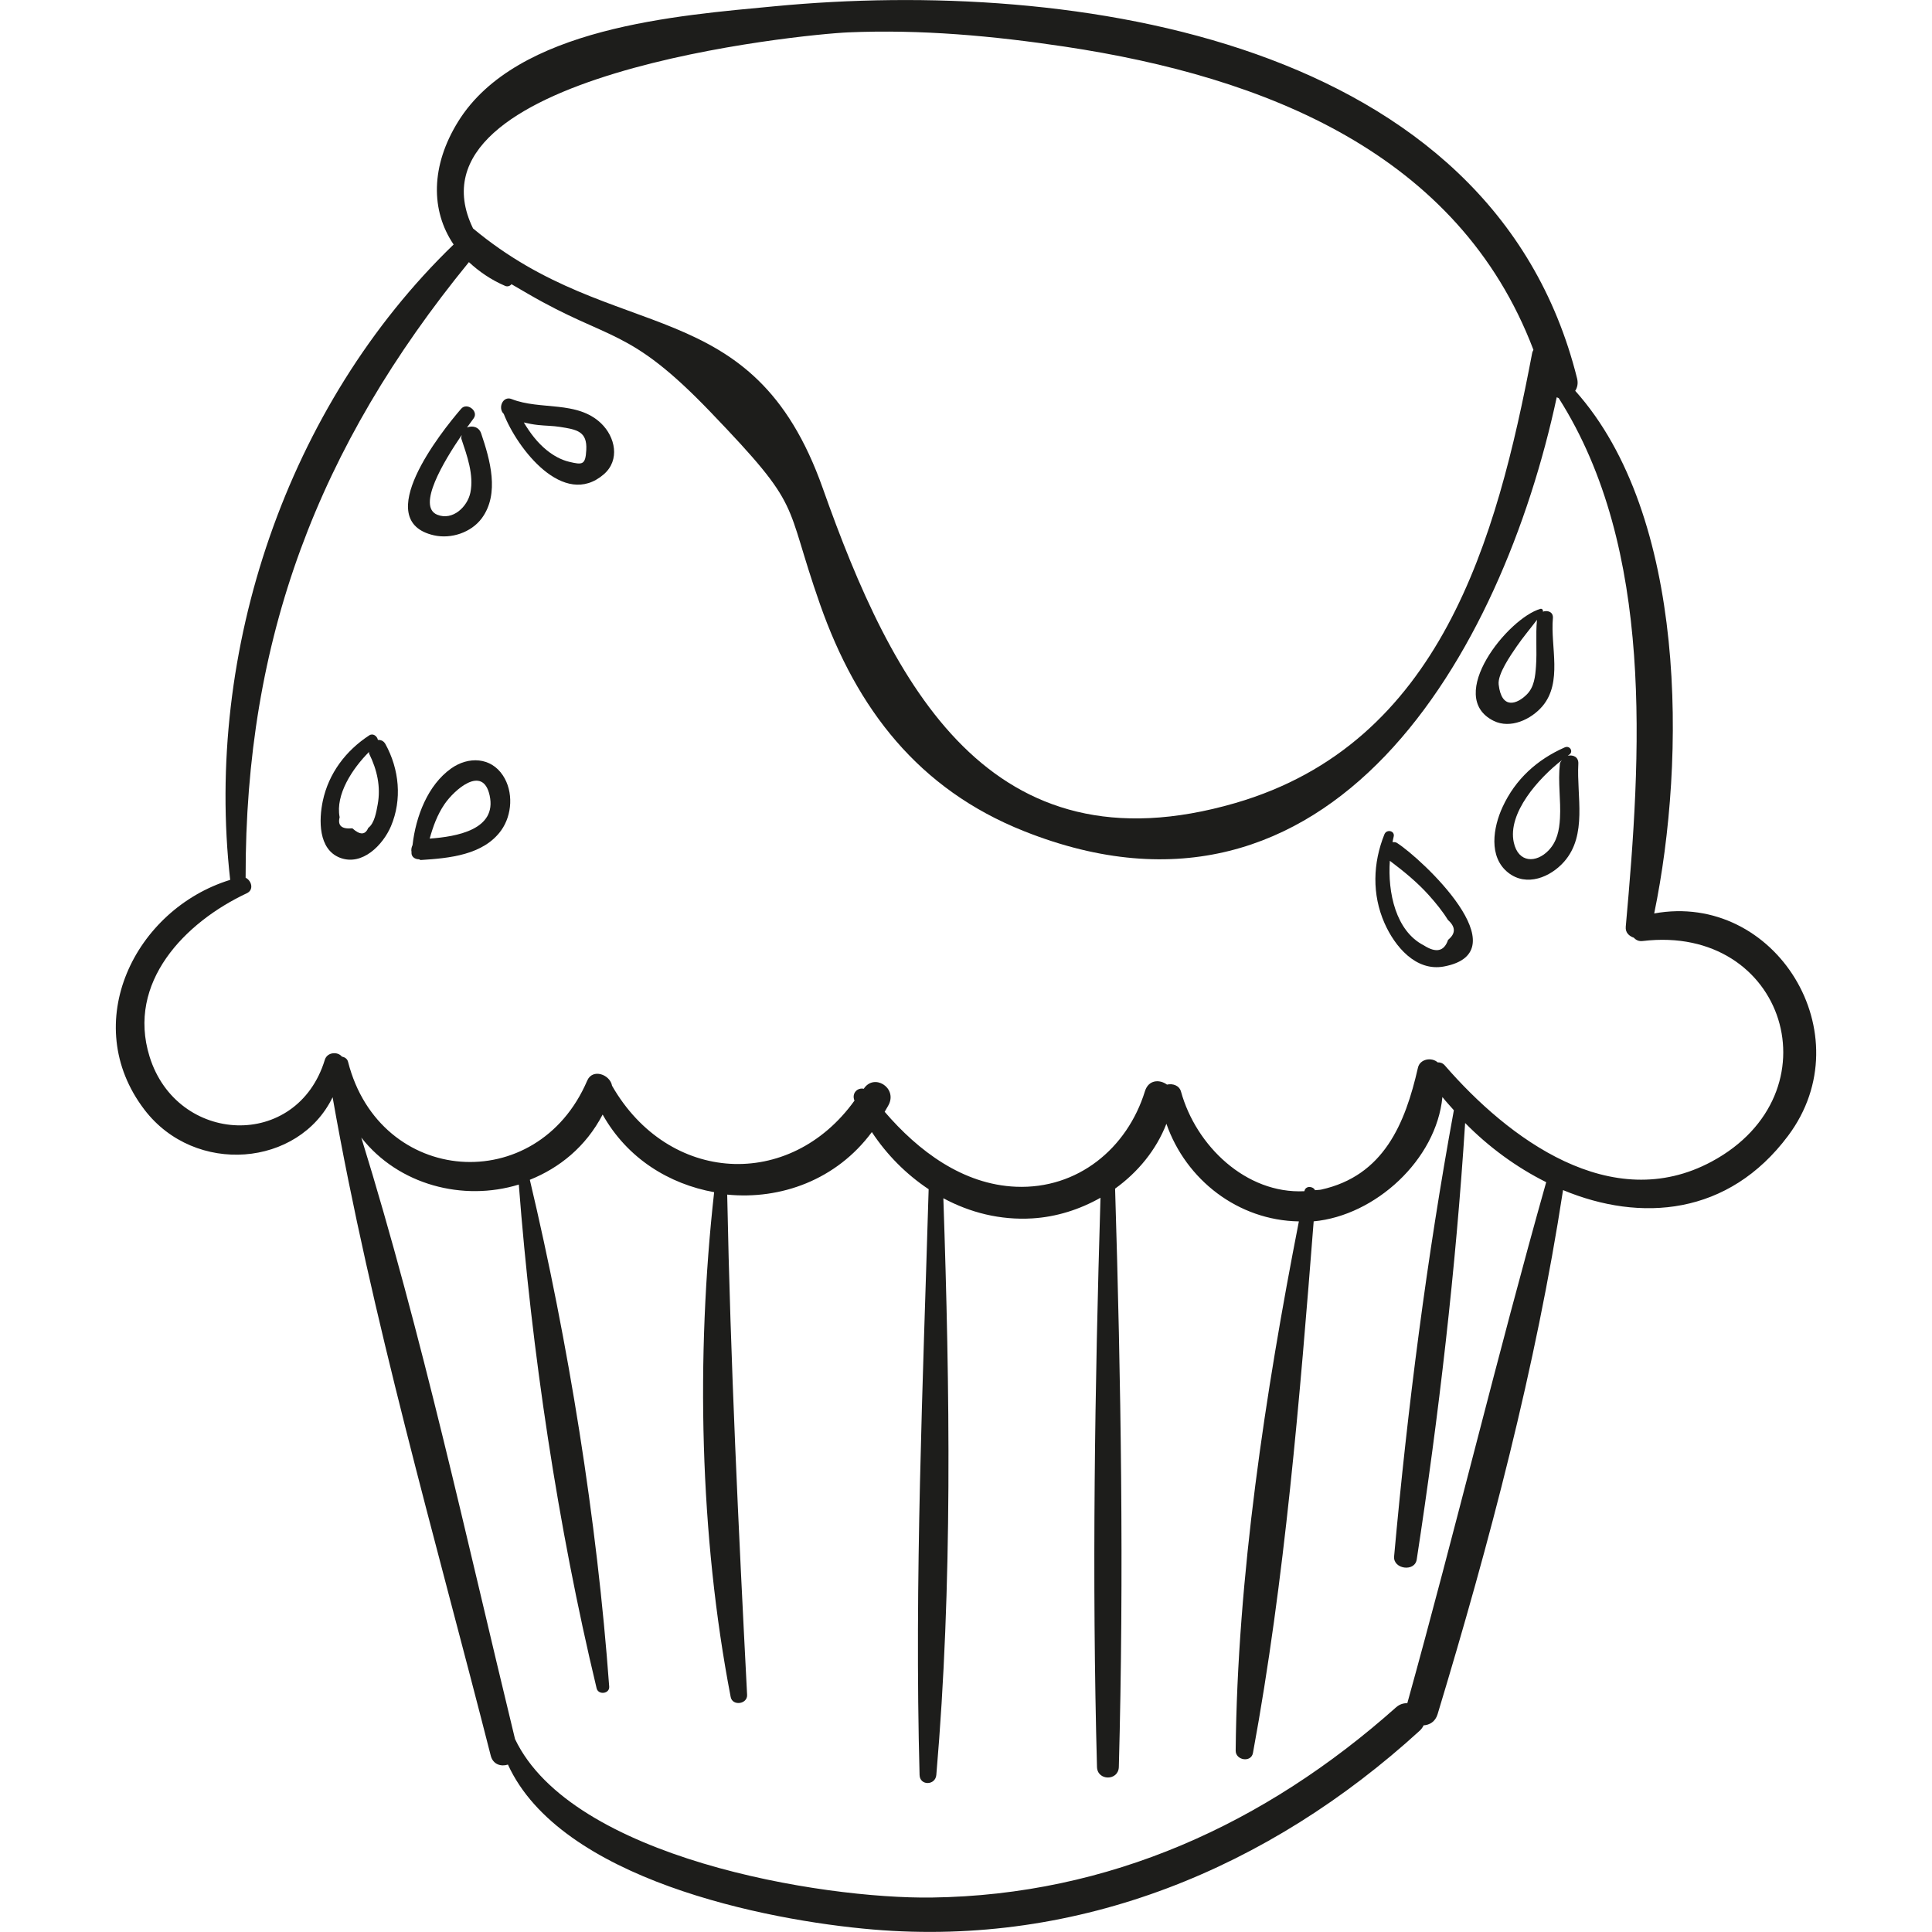 <?xml version="1.0" encoding="iso-8859-1"?>
<!-- Generator: Adobe Illustrator 18.0.0, SVG Export Plug-In . SVG Version: 6.00 Build 0)  -->
<!DOCTYPE svg PUBLIC "-//W3C//DTD SVG 1.1//EN" "http://www.w3.org/Graphics/SVG/1.1/DTD/svg11.dtd">
<svg version="1.1" id="Capa_1" xmlns="http://www.w3.org/2000/svg" xmlns:xlink="http://www.w3.org/1999/xlink" x="0px" y="0px"
	 viewBox="0 0 39.801 39.801" style="enable-background:new 0 0 39.801 39.801;" xml:space="preserve">
<g>
	<path style="fill:#1D1D1B;" d="M34.078,18.818c0.66-3.194,0.674-8.197-1.627-10.767c0.044-0.068,0.064-0.155,0.038-0.257
		c-1.748-7.009-10.39-8.252-16.529-7.665c-1.992,0.19-5.314,0.429-6.521,2.374C8.87,3.42,8.872,4.341,9.345,5.037
		c-3.433,3.315-5.136,8.376-4.603,13.089c-1.967,0.606-3.125,2.955-1.767,4.734c1.043,1.366,3.183,1.176,3.877-0.256
		c0.803,4.565,2.114,9.078,3.258,13.565c0.047,0.183,0.214,0.229,0.354,0.183c1.076,2.357,5.287,3.209,7.524,3.398
		c4.248,0.359,8.157-1.264,11.257-4.094c0.039-0.035,0.064-0.073,0.082-0.112c0.124-0.007,0.243-0.077,0.289-0.231
		c1.07-3.539,2.023-7.139,2.584-10.796c1.599,0.665,3.407,0.528,4.638-1.121C38.396,21.311,36.575,18.364,34.078,18.818z
		 M17.47,0.667c1.508-0.064,2.986,0.071,4.475,0.295c4.119,0.621,8.105,2.194,9.645,6.245c-0.008,0.021-0.02,0.036-0.025,0.061
		c-0.732,3.854-1.888,8.046-6.115,9.275c-5.07,1.473-7.068-2.437-8.501-6.487C15.5,5.966,12.679,7.152,9.745,4.706
		C8.2,1.524,16.542,0.707,17.47,0.667z M28.992,35.087c-0.078-0.001-0.159,0.021-0.232,0.086c-2.699,2.403-5.91,3.869-9.566,3.918
		c-2.278,0.031-7.417-0.816-8.584-3.265C9.608,31.7,8.7,27.498,7.443,23.435c0.768,0.978,2.098,1.321,3.245,0.968
		c0.264,3.434,0.803,7.047,1.603,10.378c0.034,0.142,0.27,0.115,0.259-0.035c-0.251-3.439-0.838-7.077-1.635-10.441
		c0.607-0.244,1.151-0.676,1.5-1.344c0.509,0.908,1.373,1.432,2.297,1.599c-0.378,3.384-0.3,7.079,0.341,10.401
		c0.037,0.19,0.348,0.148,0.338-0.046c-0.178-3.448-0.342-6.855-0.41-10.305c1.101,0.109,2.25-0.302,2.98-1.288
		c0.31,0.47,0.71,0.871,1.17,1.177c-0.118,4.006-0.295,8.065-0.187,12.067c0.006,0.225,0.326,0.218,0.345,0
		c0.338-3.915,0.278-7.948,0.145-11.881c0.549,0.295,1.17,0.455,1.834,0.415c0.495-0.03,0.975-0.183,1.403-0.425
		c-0.117,3.902-0.178,7.827-0.072,11.726c0.008,0.29,0.442,0.29,0.45,0c0.108-3.962,0.044-7.95-0.077-11.914
		c0.469-0.338,0.847-0.795,1.057-1.336c0.401,1.153,1.476,1.991,2.729,2.011c-0.693,3.541-1.268,7.327-1.302,10.903
		c-0.002,0.199,0.318,0.253,0.356,0.048c0.658-3.565,0.966-7.324,1.251-10.952c1.269-0.117,2.527-1.269,2.652-2.561
		c0.073,0.094,0.157,0.181,0.236,0.272c-0.555,3.022-0.955,6.134-1.231,9.191c-0.024,0.263,0.426,0.328,0.466,0.063
		c0.455-2.965,0.806-5.994,0.997-8.991c0.484,0.493,1.056,0.913,1.67,1.219C30.847,27.918,29.983,31.519,28.992,35.087z
		 M35.263,23.929c-2.07,1.114-4.191-0.473-5.499-1.981c-0.042-0.048-0.094-0.064-0.146-0.062c-0.123-0.111-0.365-0.074-0.407,0.11
		c-0.262,1.148-0.702,2.226-1.994,2.511c-0.043,0.009-0.084,0.006-0.126,0.012c-0.042-0.086-0.195-0.096-0.218,0.016
		c0,0.002-0.001,0.004-0.001,0.005c-1.204,0.06-2.234-0.937-2.542-2.051c-0.036-0.131-0.174-0.172-0.289-0.145
		c-0.15-0.111-0.38-0.104-0.454,0.136c-0.366,1.181-1.387,2.02-2.656,1.968c-1.096-0.045-2.012-0.736-2.706-1.544
		c0.028-0.053,0.061-0.1,0.088-0.155c0.165-0.347-0.309-0.641-0.519-0.319c-0.125-0.03-0.255,0.089-0.191,0.244
		c-1.332,1.852-3.832,1.72-4.994-0.306c-0.04-0.232-0.402-0.364-0.512-0.106c-1.03,2.408-4.274,2.172-4.927-0.388
		c-0.017-0.066-0.07-0.095-0.128-0.108c-0.085-0.107-0.301-0.093-0.35,0.066c-0.573,1.874-3.048,1.75-3.611-0.066
		c-0.474-1.528,0.725-2.764,2.003-3.364c0.152-0.071,0.099-0.259-0.024-0.32c-0.01-4.926,1.496-8.881,4.6-12.682
		c0.206,0.191,0.449,0.362,0.747,0.49c0.05,0.022,0.102,0.001,0.13-0.035c0.097,0.057,0.207,0.12,0.337,0.196
		c1.704,0.991,2.068,0.671,3.763,2.437c1.93,2.01,1.495,1.794,2.257,3.963c0.756,2.152,2.027,3.808,4.205,4.673
		c6.335,2.518,9.844-3.684,10.971-8.94c0.014,0.003,0.026,0.015,0.04,0.016c1.98,3.113,1.699,7.367,1.382,10.892
		c-0.011,0.122,0.071,0.193,0.167,0.226c0.042,0.047,0.1,0.078,0.182,0.068C36.79,19.033,37.866,22.528,35.263,23.929z"/>
	<path style="fill:#1D1D1B;" d="M9.912,8.928C9.864,8.788,9.726,8.764,9.62,8.807c0.057-0.08,0.106-0.148,0.137-0.188
		C9.867,8.471,9.62,8.281,9.5,8.421c-0.413,0.478-1.871,2.311-0.56,2.607c0.354,0.08,0.766-0.057,0.984-0.35
		C10.3,10.171,10.093,9.463,9.912,8.928z M9.69,10.149c-0.059,0.288-0.362,0.584-0.682,0.455c-0.425-0.172,0.133-1.099,0.503-1.641
		C9.51,8.989,9.495,9.009,9.505,9.04C9.62,9.383,9.766,9.782,9.69,10.149z"/>
	<path style="fill:#1D1D1B;" d="M12.385,8.723c-0.497-0.478-1.252-0.267-1.845-0.502c-0.182-0.073-0.289,0.187-0.162,0.306
		c0.273,0.705,1.232,1.962,2.062,1.243C12.777,9.477,12.675,9.003,12.385,8.723z M11.727,9.514c-0.17-0.04-0.328-0.13-0.463-0.239
		c-0.196-0.158-0.345-0.358-0.473-0.572c0.096,0.023,0.193,0.042,0.297,0.053c0.15,0.016,0.301,0.015,0.45,0.039
		c0.346,0.054,0.561,0.092,0.54,0.474C12.062,9.581,11.998,9.578,11.727,9.514z"/>
	<path style="fill:#1D1D1B;" d="M7.941,15.33c-0.039-0.07-0.097-0.089-0.156-0.087c-0.014-0.076-0.099-0.145-0.178-0.094
		C7.125,15.463,6.771,15.93,6.65,16.5c-0.082,0.387-0.096,0.996,0.353,1.17c0.461,0.178,0.888-0.266,1.051-0.649
		C8.287,16.47,8.225,15.847,7.941,15.33z M7.586,17.056c-0.061,0.147-0.17,0.15-0.327,0.008c-0.219,0.021-0.307-0.055-0.262-0.228
		c-0.091-0.467,0.264-1.004,0.605-1.345c0.004,0.013-0.004,0.023,0.003,0.036c0.162,0.328,0.243,0.679,0.176,1.045
		C7.752,16.728,7.716,16.959,7.586,17.056z"/>
	<path style="fill:#1D1D1B;" d="M10.361,15.976c-0.249-0.38-0.711-0.396-1.064-0.147c-0.487,0.344-0.733,0.997-0.798,1.58
		c-0.023,0.048-0.031,0.095-0.021,0.146c0,0.003-0.001,0.005-0.001,0.008c-0.005,0.091,0.075,0.139,0.153,0.139
		c0.015,0.002,0.022,0.016,0.04,0.015c0.576-0.037,1.287-0.098,1.656-0.612C10.553,16.787,10.58,16.308,10.361,15.976z
		 M8.852,17.276c0.069-0.249,0.157-0.492,0.305-0.709c0.197-0.29,0.789-0.823,0.93-0.181C10.243,17.091,9.409,17.236,8.852,17.276z"
		/>
	<path style="fill:#1D1D1B;" d="M31.991,12.737c0.012-0.132-0.109-0.17-0.207-0.136c0.012-0.031-0.016-0.067-0.049-0.058
		c-0.666,0.187-1.972,1.806-0.965,2.307c0.346,0.172,0.774-0.029,1.005-0.301C32.195,14.055,31.938,13.319,31.991,12.737z
		 M31.453,14.307c-0.2,0.2-0.518,0.319-0.579-0.204c-0.025-0.218,0.249-0.607,0.372-0.787c0.131-0.191,0.279-0.364,0.417-0.547
		c-0.03,0.319,0.003,0.637-0.02,0.956C31.628,13.935,31.607,14.153,31.453,14.307z"/>
	<path style="fill:#1D1D1B;" d="M32.515,15.736c0.008-0.144-0.109-0.191-0.217-0.167c0.009-0.006,0.019-0.015,0.028-0.021
		c0.095-0.064,0.014-0.197-0.089-0.152c-0.572,0.252-1.018,0.655-1.283,1.23c-0.192,0.416-0.297,1.028,0.118,1.353
		c0.376,0.295,0.867,0.094,1.15-0.227C32.707,17.202,32.478,16.4,32.515,15.736z M31.899,17.522
		c-0.249,0.258-0.621,0.262-0.714-0.169c-0.13-0.603,0.507-1.317,0.991-1.693c-0.016,0.024-0.038,0.043-0.041,0.077
		c-0.043,0.376,0.023,0.744,0.002,1.119C32.123,17.106,32.077,17.338,31.899,17.522z"/>
	<path style="fill:#1D1D1B;" d="M28.777,17.364c-0.033-0.021-0.06-0.014-0.09-0.016c0.008-0.035,0.014-0.075,0.023-0.108
		c0.035-0.125-0.144-0.167-0.19-0.052c-0.238,0.592-0.258,1.239,0.002,1.829c0.21,0.476,0.644,1.004,1.228,0.893
		C31.337,19.609,29.29,17.691,28.777,17.364z M29.832,19.361c-0.08,0.239-0.247,0.277-0.501,0.114
		c-0.577-0.295-0.745-1.087-0.699-1.742c0.29,0.219,0.567,0.444,0.81,0.716c0.138,0.155,0.277,0.324,0.386,0.502
		C29.99,19.096,29.991,19.232,29.832,19.361z"/>
</g>
<g>
</g>
<g>
</g>
<g>
</g>
<g>
</g>
<g>
</g>
<g>
</g>
<g>
</g>
<g>
</g>
<g>
</g>
<g>
</g>
<g>
</g>
<g>
</g>
<g>
</g>
<g>
</g>
<g>
</g>
</svg>
